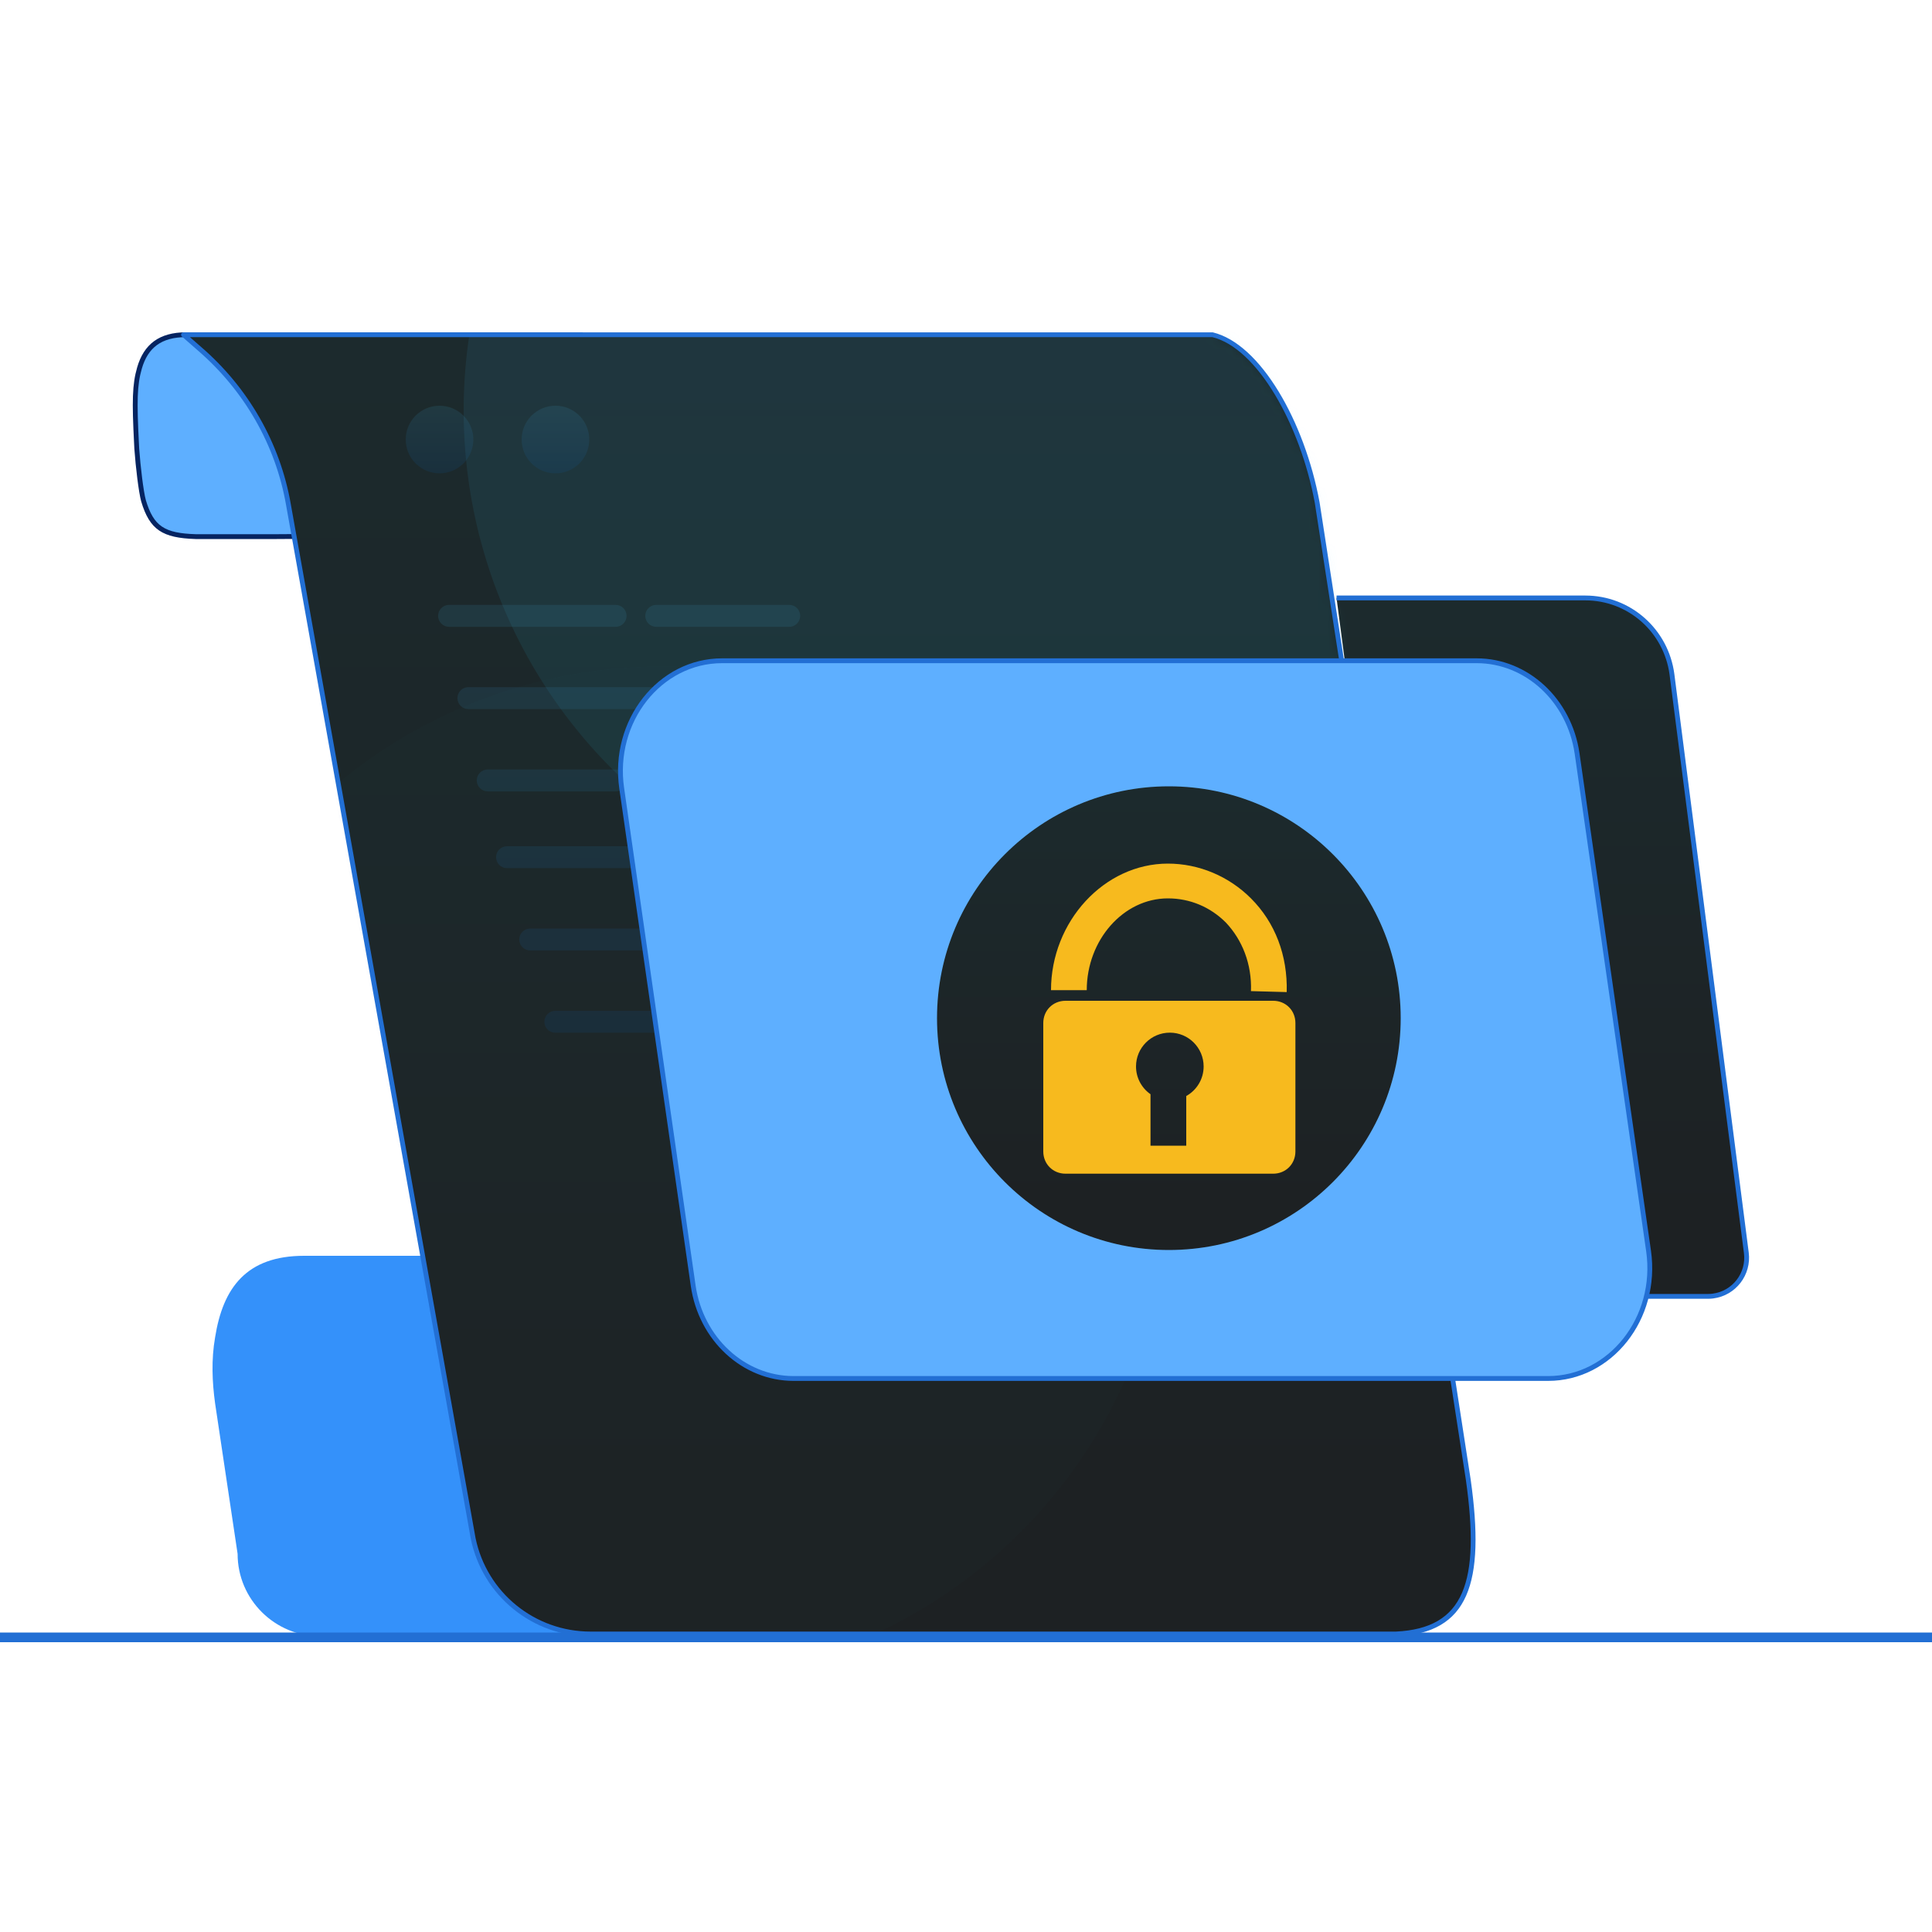 <svg xmlns="http://www.w3.org/2000/svg" xmlns:xlink="http://www.w3.org/1999/xlink" viewBox="0 0 200 200" class="design-iconfont">
  <defs>
    <linearGradient x1="50%" y1=".759%" x2="50%" y2="89.946%" id="7cnl33rj7__ek6l7uvwaa">
      <stop stop-color="#1C2A2D" offset="0%"/>
      <stop stop-color="#1D2123" offset="100%"/>
    </linearGradient>
    <linearGradient x1="50%" y1=".759%" x2="50%" y2="89.946%" id="7cnl33rj7__3s8plt9hpb">
      <stop stop-color="#1C2A2D" offset="0%"/>
      <stop stop-color="#1D2123" offset="100%"/>
    </linearGradient>
    <linearGradient x1="50%" y1="0%" x2="50%" y2="100%" id="7cnl33rj7__8l0iubb3od">
      <stop stop-color="#5EAFFF" offset="0%"/>
      <stop stop-color="#12D1EE" offset="100%"/>
    </linearGradient>
    <linearGradient x1="21.263%" y1="33.777%" x2="100%" y2="66.426%" id="7cnl33rj7__vq0938ndqg">
      <stop stop-color="#18CBD8" offset="0%"/>
      <stop stop-color="#12D1EE" offset="100%"/>
    </linearGradient>
    <linearGradient x1="50%" y1="0%" x2="50%" y2="100%" id="7cnl33rj7__u157l1x0hi">
      <stop stop-color="#48C2F7" offset="0%"/>
      <stop stop-color="#0268CB" offset="100%"/>
    </linearGradient>
    <linearGradient x1="50%" y1="0%" x2="50%" y2="100%" id="7cnl33rj7__a1aqn7myrj">
      <stop stop-color="#48C2F7" offset="0%"/>
      <stop stop-color="#0268CB" offset="100%"/>
    </linearGradient>
    <linearGradient x1="50%" y1=".759%" x2="50%" y2="89.946%" id="7cnl33rj7__wxgrbmsgzk">
      <stop stop-color="#1C2A2D" offset="0%"/>
      <stop stop-color="#1D2123" offset="100%"/>
    </linearGradient>
    <filter x="-77.1%" y="-77.1%" width="254.3%" height="254.3%" filterUnits="objectBoundingBox" id="7cnl33rj7__98rbs1by4e">
      <feGaussianBlur stdDeviation="27" in="SourceGraphic"/>
    </filter>
    <filter x="-105.7%" y="-105.7%" width="311.4%" height="311.4%" filterUnits="objectBoundingBox" id="7cnl33rj7__1wajjuuijh">
      <feGaussianBlur stdDeviation="37" in="SourceGraphic"/>
    </filter>
    <path d="M125.525,134.501 L42.141,134.501 C36.263,134.501 31.182,130.407 29.987,124.615 L10.859,17.574 C9.763,11.283 6.476,5.592 1.594,1.398 L0,0 L106.497,0 C111.877,1.298 116.061,10.385 117.356,17.374 L132.997,118.524 C134.193,127.012 133.894,134.101 125.525,134.501 L125.525,134.501 Z" id="7cnl33rj7__lyr0u6yitc"/>
  </defs>
  <g fill="none" fill-rule="evenodd">
    <path d="M116.359,0 L142.1,0 C146.689,0 150.48,3.4 151.079,7.9 L158.78,67.79 C159.061,69.981 157.513,71.986 155.322,72.267 C155.153,72.289 154.983,72.3 154.812,72.3 L125.837,72.3 L125.837,72.3" stroke="#226FD4" stroke-width=".5" fill="url(#7cnl33rj7__ek6l7uvwaa)" transform="translate(22 61.9)"/>
    <path d="M11.205,107.497 C6.445,107.497 2.597,103.678 2.597,98.954 L0.267,83.376 C-0.037,81.165 -0.138,78.854 0.267,76.542 C1.077,71.417 3.508,68.1 9.484,68.1 L87.265,68.1 L90,99.557 C89.899,104.281 86.05,107.35 81.29,107.35 L11.205,107.497 Z" fill="#3491FA" fill-rule="nonzero" transform="translate(22 61.9)"/>
    <g fill-rule="nonzero">
      <path d="M14.911,21.15 L45.511,20.95 L45.511,0.75 L5.511,0.25 C-0.389,0.25 0.111,6.05 0.411,12.05 C0.511,13.45 0.811,16.35 1.111,17.45 C2.011,20.45 3.411,21.05 6.511,21.15 L14.911,21.15 Z" fill="#5EAFFF" transform="translate(13.748 34.4)"/>
      <path d="M5.514,0 L45.514,0.5 L45.761,0.503 L45.761,21.198 L45.513,21.2 L14.913,21.4 L6.503,21.4 C3.066,21.289 1.753,20.459 0.87,17.516 C0.608,16.557 0.299,13.988 0.161,12.062 C0.148,11.79 0.148,11.79 0.134,11.518 C-0.09,7.145 -0.064,5.412 0.45,3.633 C1.142,1.241 2.734,0 5.514,0 Z M5.511,0.5 C2.96,0.5 1.561,1.591 0.931,3.772 C0.438,5.475 0.413,7.183 0.633,11.492 C0.647,11.765 0.647,11.765 0.66,12.032 C0.795,13.919 1.102,16.467 1.351,17.378 C2.164,20.089 3.281,20.796 6.511,20.9 L14.909,20.9 L45.261,20.702 L45.261,0.996 L5.511,0.5 Z" fill="#052461" transform="translate(13.748 34.4)"/>
    </g>
    <path d="M130.775,134.75 L47.39,134.75 C41.512,134.75 36.432,130.656 35.236,124.865 L16.109,17.824 C15.013,11.533 11.725,5.841 6.844,1.648 L5.25,0.25 L111.747,0.25 C117.127,1.548 121.311,10.634 122.606,17.624 L138.247,118.774 C139.442,127.261 139.143,134.351 130.775,134.75 L130.775,134.75 Z" fill="url(#7cnl33rj7__3s8plt9hpb)" transform="translate(13.748 34.4)"/>
    <g transform="translate(18.998 34.65)">
      <mask id="7cnl33rj7__axzabwh8sf" fill="#fff">
        <use xlink:href="#7cnl33rj7__lyr0u6yitc"/>
      </mask>
      <use fill="url(#7cnl33rj7__3s8plt9hpb)" xlink:href="#7cnl33rj7__lyr0u6yitc"/>
      <path fill="url(#7cnl33rj7__8l0iubb3od)" opacity=".294" filter="url(#7cnl33rj7__98rbs1by4e)" mask="url(#7cnl33rj7__axzabwh8sf)" d="M81.502 -44.65A52.5 52.5 0 1 0 81.502 60.35A52.5 52.5 0 1 0 81.502 -44.65Z"/>
      <path fill="url(#7cnl33rj7__vq0938ndqg)" opacity=".102" filter="url(#7cnl33rj7__1wajjuuijh)" mask="url(#7cnl33rj7__axzabwh8sf)" d="M49.502 34.35A52.5 52.5 0 1 0 49.502 139.35A52.5 52.5 0 1 0 49.502 34.35Z"/>
    </g>
    <path d="M5.25,0 L111.805,0.007 C116.741,1.198 121.302,9.22 122.852,17.586 L138.493,118.739 C140.015,129.54 138.296,134.641 130.787,135 L130.775,135 L47.39,135 C41.378,135 36.208,130.807 34.991,124.909 L15.863,17.867 C14.782,11.659 11.54,6.011 6.68,1.835 L5.086,0.437 C4.912,0.286 5.02,0 5.25,0 Z M7.006,1.458 C11.951,5.707 15.252,11.458 16.354,17.78 L35.48,124.814 C36.648,130.473 41.614,134.501 47.39,134.501 L130.763,134.501 C137.867,134.162 139.486,129.357 138.001,118.812 L122.361,17.669 C120.845,9.487 116.374,1.623 111.747,0.499 L5.912,0.499 L7.006,1.458 Z" fill="#226FD4" fill-rule="nonzero" transform="translate(13.748 34.4)"/>
    <path d="M54.18,30.489 L67.958,30.489 C68.584,30.486 69.09,29.975 69.087,29.347 C69.084,28.724 68.58,28.221 67.958,28.217 L54.18,28.217 C53.553,28.221 53.048,28.731 53.051,29.359 C53.053,29.98 53.557,30.486 54.18,30.489 Z M49.985,28.217 C50.607,28.221 51.111,28.724 51.114,29.347 C51.117,29.975 50.611,30.486 49.985,30.489 L32.733,30.489 C32.111,30.486 31.607,29.98 31.604,29.359 C31.601,28.731 32.107,28.221 32.733,28.217 Z M36.733,47.525 L49.985,47.525 C50.611,47.52 51.117,47.011 51.114,46.384 C51.111,45.76 50.607,45.255 49.985,45.253 L36.733,45.253 C36.107,45.255 35.601,45.767 35.604,46.393 C35.607,47.018 36.111,47.52 36.733,47.525 Z M100.366,36.734 L84.18,36.734 C83.554,36.738 83.048,37.248 83.051,37.876 C83.055,38.499 83.558,39.003 84.18,39.006 L100.366,39.006 C100.993,39.003 101.498,38.492 101.494,37.864 C101.491,37.241 100.988,36.738 100.366,36.734 Z M77.93,36.734 L34.733,36.734 C34.107,36.738 33.601,37.248 33.605,37.876 C33.608,38.499 34.111,39.003 34.733,39.006 L77.93,39.006 C78.556,39.003 79.062,38.492 79.058,37.864 C79.055,37.241 78.552,36.738 77.93,36.734 Z M67.958,53.202 C68.583,53.204 69.088,53.712 69.086,54.338 C69.088,54.963 68.583,55.473 67.958,55.475 L63.278,55.475 C62.655,55.47 62.152,54.967 62.149,54.344 C62.146,53.717 62.651,53.205 63.278,53.202 Z M38.733,55.474 L57.001,55.474 C57.628,55.47 58.133,54.96 58.13,54.333 C58.127,53.709 57.623,53.205 57.001,53.202 L38.733,53.202 C38.107,53.205 37.601,53.716 37.605,54.344 C37.608,54.968 38.111,55.47 38.733,55.474 Z M60.985,70.239 L43.733,70.239 C43.107,70.241 42.601,70.751 42.604,71.378 C42.607,72.002 43.111,72.508 43.733,72.509 L60.985,72.509 C61.611,72.508 62.117,71.997 62.114,71.369 C62.111,70.745 61.607,70.241 60.985,70.239 M74.043,61.721 L64.899,61.721 C64.273,61.723 63.767,62.234 63.77,62.861 C63.773,63.485 64.277,63.988 64.899,63.992 L74.043,63.992 C74.669,63.988 75.174,63.479 75.172,62.852 C75.169,62.228 74.665,61.723 74.043,61.721 Z M58.665,61.721 L41.134,61.721 C40.508,61.723 40.003,62.234 40.005,62.861 C40.008,63.485 40.512,63.988 41.134,63.992 L58.665,63.992 C59.292,63.988 59.797,63.479 59.795,62.852 C59.792,62.228 59.288,61.723 58.665,61.721 Z" fill="url(#7cnl33rj7__u157l1x0hi)" opacity=".103" transform="translate(13.748 34.4)"/>
    <path d="M31.752,14.6 C33.002,14.6 34.158,13.933 34.783,12.85 C35.408,11.767 35.408,10.433 34.783,9.35 C34.158,8.267 33.002,7.6 31.752,7.6 C29.819,7.6 28.252,9.167 28.252,11.1 C28.252,13.033 29.819,14.6 31.752,14.6 L31.752,14.6 Z M43.752,14.6 C45.002,14.6 46.158,13.933 46.783,12.85 C47.408,11.767 47.408,10.433 46.783,9.35 C46.158,8.267 45.002,7.6 43.752,7.6 C41.819,7.6 40.252,9.167 40.252,11.1 C40.252,13.033 41.819,14.6 43.752,14.6 Z" fill="url(#7cnl33rj7__a1aqn7myrj)" opacity=".103" transform="translate(13.748 34.4)"/>
    <g>
      <g fill-rule="nonzero">
        <path d="M18.18,74.55 C12.98,74.55 8.58,70.45 7.78,64.95 L0.38,13.45 C-0.62,6.55 4.28,0.25 10.78,0.25 L88.88,0.25 C94.08,0.25 98.48,4.35 99.28,9.85 L106.68,61.35 C107.68,68.35 102.68,74.55 96.28,74.55 L18.18,74.55 Z" fill="#5EAFFF" transform="translate(63.979 68.15)"/>
        <path d="M88.88,0 C94.193,0 98.708,4.179 99.528,9.814 L106.928,61.315 C107.942,68.419 102.877,74.8 96.28,74.8 L18.18,74.8 C12.867,74.8 8.352,70.621 7.533,64.986 L0.133,13.486 C-0.892,6.417 4.143,0 10.78,0 L88.88,0 Z M88.88,0.5 L10.78,0.5 C4.46,0.5 -0.355,6.636 0.628,13.414 L8.028,64.914 C8.812,70.31 13.123,74.3 18.18,74.3 L96.28,74.3 C102.562,74.3 107.406,68.198 106.433,61.386 L99.033,9.886 C98.248,4.49 93.938,0.5 88.88,0.5 Z" fill="#226FD4" transform="translate(63.979 68.15)"/>
      </g>
      <path d="M57.021,61.25 C70.276,61.25 81.021,50.505 81.021,37.25 C81.021,23.995 70.276,13.25 57.021,13.25 C43.766,13.25 33.021,23.995 33.021,37.25 C33.021,50.505 43.766,61.25 57.021,61.25 Z" fill="url(#7cnl33rj7__wxgrbmsgzk)" transform="translate(63.979 68.15)"/>
      <path d="M23.8,14.2 C25.1,14.2 26.1,15.2 26.1,16.5 L26.1,29.8 C26.1,31.1 25.1,32.1 23.8,32.1 L2.3,32.1 C1,32.1 0,31.1 0,29.8 L0,16.5 C0,15.2 1,14.2 2.3,14.2 L23.8,14.2 Z M13.1,17.5 C11.167,17.5 9.6,19.067 9.6,21 C9.6,22.189 10.193,23.24 11.1,23.873 L11.1,29.2 L14.8,29.2 L14.801,24.06 C15.874,23.462 16.6,22.316 16.6,21 C16.6,19.067 15.033,17.5 13.1,17.5 Z M25.2,13.3 L21.5,13.2 C21.6,10.4 20.6,7.9 18.9,6.1 C17.3,4.5 15.2,3.6 12.9,3.6 C8.3,3.6 4.5,7.9 4.5,13.1 L0.8,13.1 C0.8,6 6.3,0 12.9,0 C16.1,0 19.2,1.3 21.5,3.6 C24,6.1 25.3,9.5 25.2,13.3 Z" transform="translate(108 89.4)" fill="#F7BA1E" fill-rule="nonzero"/>
    </g>
    <path fill="#226FD4" fill-rule="nonzero" d="M0 134.6H200V135.6H0z" transform="translate(0 34.4)"/>
  </g>
</svg>
